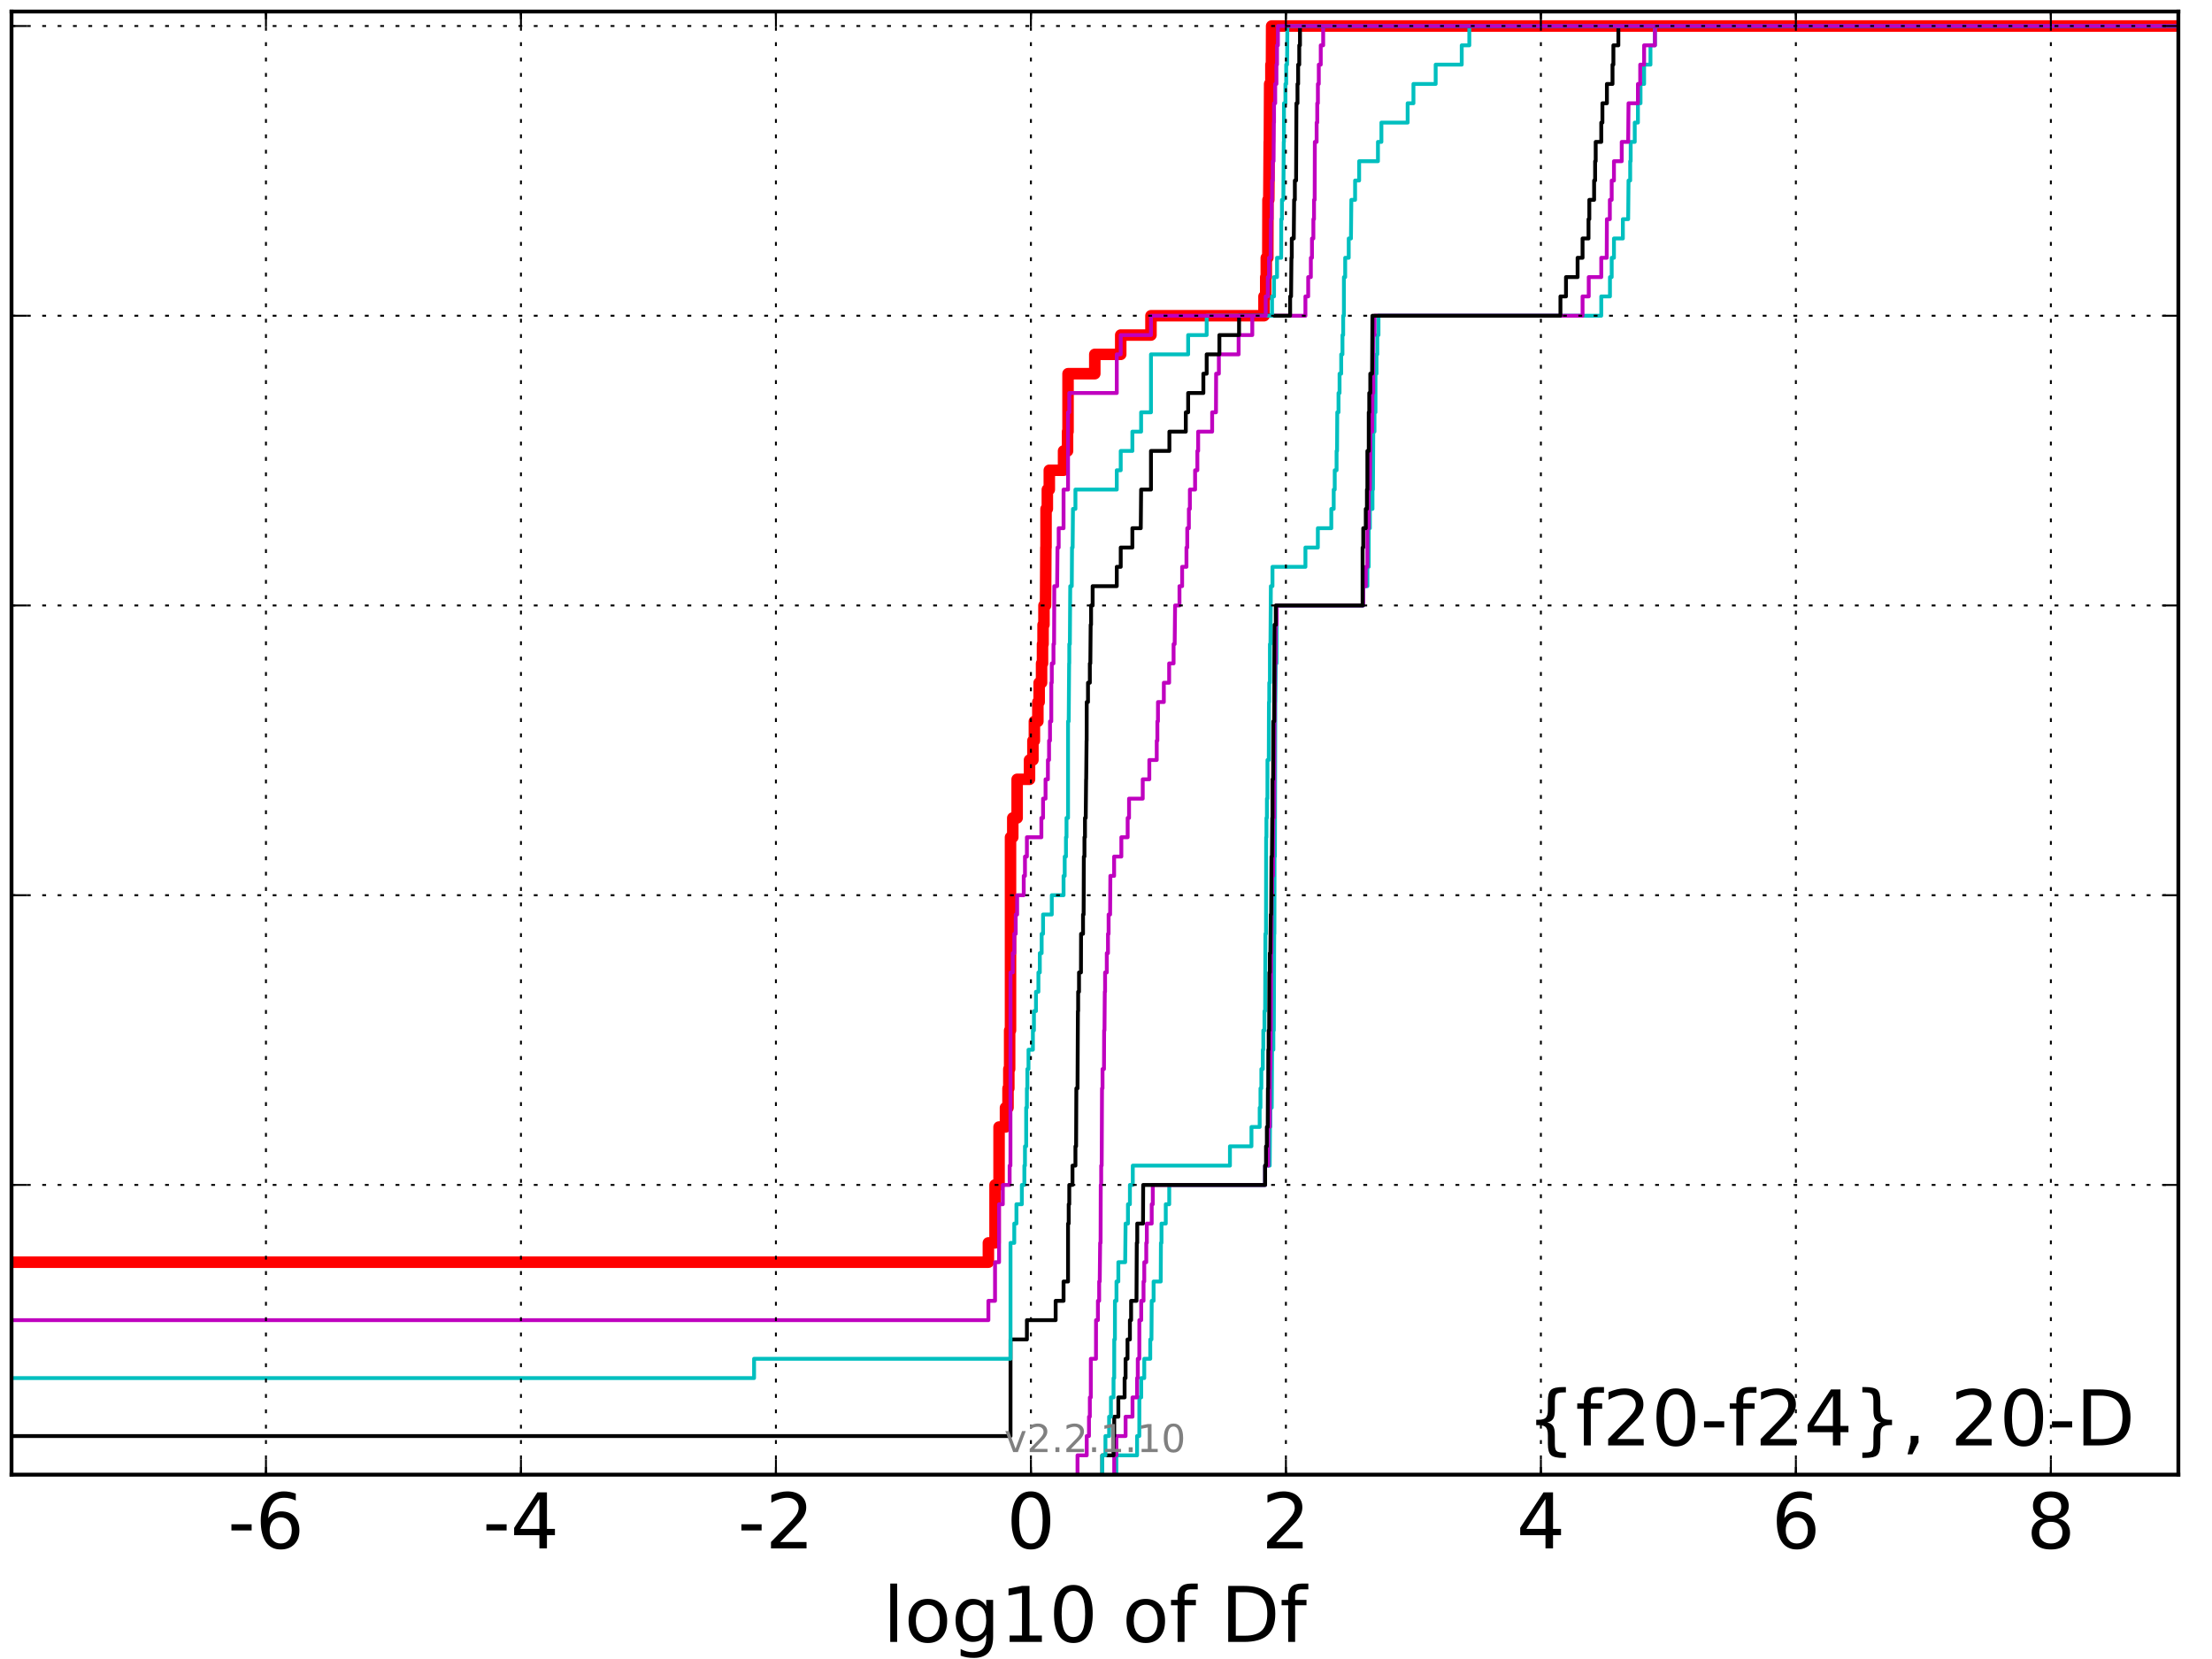 <?xml version="1.0" encoding="utf-8" standalone="no"?>
<!DOCTYPE svg PUBLIC "-//W3C//DTD SVG 1.1//EN"
  "http://www.w3.org/Graphics/SVG/1.1/DTD/svg11.dtd">
<!-- Created with matplotlib (http://matplotlib.org/) -->
<svg height="432pt" version="1.1" viewBox="0 0 576 432" width="576pt" xmlns="http://www.w3.org/2000/svg" xmlns:xlink="http://www.w3.org/1999/xlink">
 <defs>
  <style type="text/css">
*{stroke-linecap:butt;stroke-linejoin:round;stroke-miterlimit:100000;}
  </style>
 </defs>
 <g id="figure_1">
  <g id="patch_1">
   <path d="M 0 432 
L 576 432 
L 576 0 
L 0 0 
z
" style="fill:#ffffff;"/>
  </g>
  <g id="axes_1">
   <g id="patch_2">
    <path d="M 3 384 
L 567.24 384 
L 567.24 3 
L 3 3 
z
" style="fill:#ffffff;"/>
   </g>
   <g id="line2d_1">
    <path clip-path="url(#pba855efe5f)" d="M -1 328.673 
L 257.374 328.673 
L 257.374 323.644 
L 259.106 323.644 
L 259.107 308.554 
L 260.155 308.554 
L 260.155 293.465 
L 261.826 293.465 
L 261.826 288.436 
L 262.486 288.436 
L 262.486 283.406 
L 262.699 283.406 
L 262.699 278.376 
L 262.91 278.376 
L 262.91 268.317 
L 263.137 268.317 
L 263.137 218.02 
L 263.723 218.02 
L 263.723 212.99 
L 264.861 212.99 
L 264.861 202.931 
L 268.085 202.931 
L 268.085 197.901 
L 268.97 197.901 
L 268.97 192.871 
L 269.353 192.871 
L 269.353 187.842 
L 270.258 187.842 
L 270.258 182.812 
L 270.597 182.812 
L 270.597 177.782 
L 271.222 177.782 
L 271.222 172.752 
L 271.468 172.752 
L 271.468 167.723 
L 271.611 167.723 
L 271.611 162.693 
L 271.846 162.693 
L 271.846 157.663 
L 272.259 157.663 
L 272.342 142.574 
L 272.383 142.574 
L 272.388 132.515 
L 272.724 132.515 
L 272.724 127.485 
L 273.237 127.485 
L 273.237 122.455 
L 276.948 122.455 
L 276.948 117.426 
L 277.987 117.426 
L 277.987 112.396 
L 278.115 112.396 
L 278.115 97.307 
L 285.083 97.307 
L 285.083 92.277 
L 291.834 92.277 
L 291.834 87.248 
L 299.711 87.248 
L 299.711 82.218 
L 329.14 82.218 
L 329.14 77.188 
L 329.589 77.188 
L 329.589 72.158 
L 329.737 72.158 
L 329.737 67.129 
L 330.135 67.129 
L 330.174 52.04 
L 330.395 52.04 
L 330.499 36.95 
L 330.534 36.95 
L 330.612 21.861 
L 330.94 21.861 
L 330.94 16.832 
L 331.088 16.832 
L 331.128 6.772 
L 331.128 6.772 
L 567.24 6.772 
L 567.24 6.772 
" style="fill:none;stroke:#ff0000;stroke-linecap:square;stroke-width:3.0;"/>
   </g>
   <g id="line2d_2">
    <path clip-path="url(#pba855efe5f)" d="M 290.705 384 
L 290.705 378.97 
L 296.091 378.97 
L 296.091 373.941 
L 296.672 373.941 
L 296.687 363.881 
L 297.169 363.881 
L 297.169 358.851 
L 297.966 358.851 
L 297.966 353.822 
L 299.524 353.822 
L 299.524 348.792 
L 299.837 348.792 
L 299.902 338.733 
L 300.397 338.733 
L 300.397 333.703 
L 302.251 333.703 
L 302.304 323.644 
L 302.451 323.644 
L 302.451 318.614 
L 303.565 318.614 
L 303.565 313.584 
L 304.466 313.584 
L 304.466 308.554 
L 329.435 308.554 
L 329.435 303.525 
L 330.629 303.525 
L 330.703 293.465 
L 330.8 293.465 
L 330.8 288.436 
L 331.164 288.436 
L 331.247 273.347 
L 331.585 273.347 
L 331.585 268.317 
L 331.703 268.317 
L 331.798 243.168 
L 331.851 243.168 
L 331.889 223.05 
L 331.987 223.05 
L 332.094 182.812 
L 332.115 182.812 
L 332.22 172.752 
L 332.416 172.752 
L 332.44 157.663 
L 354.988 157.663 
L 354.988 152.634 
L 356.062 152.634 
L 356.062 147.604 
L 356.409 147.604 
L 356.419 137.545 
L 356.71 137.545 
L 356.71 132.515 
L 357.391 132.515 
L 357.391 127.485 
L 357.516 127.485 
L 357.597 112.396 
L 357.913 112.396 
L 357.913 107.366 
L 358.172 107.366 
L 358.18 97.307 
L 358.446 97.307 
L 358.446 92.277 
L 358.649 92.277 
L 358.649 87.248 
L 358.956 87.248 
L 358.956 82.218 
L 416.964 82.218 
L 416.964 77.188 
L 419.23 77.188 
L 419.23 72.158 
L 419.683 72.158 
L 419.683 67.129 
L 420.272 67.129 
L 420.272 62.099 
L 422.591 62.099 
L 422.591 57.069 
L 423.974 57.069 
L 424.065 47.01 
L 424.498 47.01 
L 424.498 41.98 
L 424.625 41.98 
L 424.625 36.95 
L 425.685 36.95 
L 425.685 31.921 
L 426.514 31.921 
L 426.514 26.891 
L 427.193 26.891 
L 427.193 21.861 
L 428.124 21.861 
L 428.124 16.832 
L 429.778 16.832 
L 429.778 11.802 
L 430.942 11.802 
L 430.942 6.772 
L 430.942 6.772 
L 567.24 6.772 
L 567.24 6.772 
" style="fill:none;stroke:#00bfbf;stroke-linecap:square;"/>
   </g>
   <g id="line2d_3">
    <path clip-path="url(#pba855efe5f)" d="M 290.14 384 
L 290.14 378.97 
L 290.705 378.97 
L 290.705 373.941 
L 293.099 373.941 
L 293.099 368.911 
L 294.902 368.911 
L 294.902 363.881 
L 296.091 363.881 
L 296.091 358.851 
L 296.278 358.851 
L 296.278 353.822 
L 296.672 353.822 
L 296.686 343.762 
L 297.169 343.762 
L 297.169 338.733 
L 297.773 338.733 
L 297.773 333.703 
L 297.966 333.703 
L 297.966 328.673 
L 298.485 328.673 
L 298.485 323.644 
L 298.632 323.644 
L 298.632 318.614 
L 299.902 318.614 
L 299.902 313.584 
L 300.187 313.584 
L 300.187 308.554 
L 329.435 308.554 
L 329.435 303.525 
L 330.241 303.525 
L 330.263 293.465 
L 330.629 293.465 
L 330.703 278.376 
L 330.8 278.376 
L 330.904 268.317 
L 330.938 268.317 
L 331.007 248.198 
L 331.076 248.198 
L 331.159 233.109 
L 331.297 233.109 
L 331.297 228.079 
L 331.5 228.079 
L 331.586 212.99 
L 331.784 212.99 
L 331.882 187.842 
L 331.922 187.842 
L 332.024 172.752 
L 332.184 172.752 
L 332.22 162.693 
L 332.44 162.693 
L 332.44 157.663 
L 354.988 157.663 
L 354.988 152.634 
L 355.646 152.634 
L 355.646 147.604 
L 356.062 147.604 
L 356.064 137.545 
L 356.409 137.545 
L 356.419 127.485 
L 356.71 127.485 
L 356.82 117.426 
L 356.828 117.426 
L 356.828 112.396 
L 357.303 112.396 
L 357.391 102.337 
L 357.592 102.337 
L 357.604 87.248 
L 357.928 87.248 
L 357.928 82.218 
L 412.094 82.218 
L 412.094 77.188 
L 413.704 77.188 
L 413.704 72.158 
L 416.964 72.158 
L 416.964 67.129 
L 418.388 67.129 
L 418.434 57.069 
L 419.2 57.069 
L 419.2 52.04 
L 419.683 52.04 
L 419.683 47.01 
L 420.272 47.01 
L 420.272 41.98 
L 422.294 41.98 
L 422.294 36.95 
L 423.974 36.95 
L 424.065 26.891 
L 426.514 26.891 
L 426.514 21.861 
L 427.107 21.861 
L 427.107 16.832 
L 428.124 16.832 
L 428.124 11.802 
L 430.942 11.802 
L 430.942 6.772 
L 430.942 6.772 
L 567.24 6.772 
L 567.24 6.772 
" style="fill:none;stroke:#bf00bf;stroke-linecap:square;"/>
   </g>
   <g id="line2d_4">
    <path clip-path="url(#pba855efe5f)" d="M 287.03 384 
L 287.03 378.97 
L 289.961 378.97 
L 289.961 373.941 
L 290.14 373.941 
L 290.14 368.911 
L 291.214 368.911 
L 291.214 363.881 
L 292.844 363.881 
L 292.844 358.851 
L 293.099 358.851 
L 293.099 353.822 
L 293.602 353.822 
L 293.602 348.792 
L 294.226 348.792 
L 294.226 343.762 
L 294.537 343.762 
L 294.537 338.733 
L 295.937 338.733 
L 296.018 323.644 
L 296.137 323.644 
L 296.137 318.614 
L 297.643 318.614 
L 297.681 308.554 
L 329.435 308.554 
L 329.435 303.525 
L 329.67 303.525 
L 329.67 298.495 
L 329.889 298.495 
L 329.889 293.465 
L 330.114 293.465 
L 330.164 283.406 
L 330.241 283.406 
L 330.263 273.347 
L 330.358 273.347 
L 330.358 268.317 
L 330.488 268.317 
L 330.528 253.228 
L 330.659 253.228 
L 330.659 248.198 
L 330.8 248.198 
L 330.904 238.139 
L 331.007 238.139 
L 331.095 223.05 
L 331.214 223.05 
L 331.297 212.99 
L 331.358 212.99 
L 331.362 202.931 
L 331.518 202.931 
L 331.567 187.842 
L 331.784 187.842 
L 331.881 162.693 
L 332.219 162.693 
L 332.219 157.663 
L 354.813 157.663 
L 354.82 142.574 
L 354.988 142.574 
L 354.988 137.545 
L 355.646 137.545 
L 355.646 132.515 
L 355.947 132.515 
L 355.947 127.485 
L 356.062 127.485 
L 356.064 117.426 
L 356.419 117.426 
L 356.419 107.366 
L 356.549 107.366 
L 356.549 102.337 
L 356.82 102.337 
L 356.82 97.307 
L 357.292 97.307 
L 357.378 82.218 
L 406.336 82.218 
L 406.336 77.188 
L 407.782 77.188 
L 407.782 72.158 
L 410.802 72.158 
L 410.802 67.129 
L 412.094 67.129 
L 412.094 62.099 
L 413.647 62.099 
L 413.647 57.069 
L 413.856 57.069 
L 413.856 52.04 
L 415.103 52.04 
L 415.103 47.01 
L 415.365 47.01 
L 415.365 41.98 
L 415.518 41.98 
L 415.518 36.95 
L 416.964 36.95 
L 416.964 31.921 
L 417.267 31.921 
L 417.267 26.891 
L 418.434 26.891 
L 418.434 21.861 
L 419.896 21.861 
L 419.896 16.832 
L 420.124 16.832 
L 420.124 11.802 
L 421.418 11.802 
L 421.418 6.772 
L 421.418 6.772 
L 567.24 6.772 
L 567.24 6.772 
" style="fill:none;stroke:#000000;stroke-linecap:square;"/>
   </g>
   <g id="line2d_5">
    <path clip-path="url(#pba855efe5f)" d="M 287.03 384 
L 287.03 378.97 
L 287.853 378.97 
L 287.853 373.941 
L 288.807 373.941 
L 288.807 368.911 
L 289.286 368.911 
L 289.286 363.881 
L 289.961 363.881 
L 289.961 358.851 
L 290.14 358.851 
L 290.146 348.792 
L 290.324 348.792 
L 290.331 338.733 
L 290.73 338.733 
L 290.73 333.703 
L 291.214 333.703 
L 291.214 328.673 
L 292.991 328.673 
L 293.099 318.614 
L 293.718 318.614 
L 293.718 313.584 
L 294.226 313.584 
L 294.226 308.554 
L 294.976 308.554 
L 294.976 303.525 
L 320.275 303.525 
L 320.275 298.495 
L 325.875 298.495 
L 325.875 293.465 
L 328.018 293.465 
L 328.018 288.436 
L 328.224 288.436 
L 328.224 283.406 
L 328.454 283.406 
L 328.454 278.376 
L 328.834 278.376 
L 328.834 273.347 
L 328.963 273.347 
L 328.963 268.317 
L 329.266 268.317 
L 329.266 263.287 
L 329.435 263.287 
L 329.508 243.168 
L 329.66 243.168 
L 329.701 218.02 
L 329.778 218.02 
L 329.778 212.99 
L 329.906 212.99 
L 329.906 207.96 
L 330.04 207.96 
L 330.046 197.901 
L 330.387 197.901 
L 330.431 182.812 
L 330.512 182.812 
L 330.512 177.782 
L 330.678 177.782 
L 330.683 167.723 
L 330.821 167.723 
L 330.932 152.634 
L 331.349 152.634 
L 331.349 147.604 
L 339.93 147.604 
L 339.93 142.574 
L 343.164 142.574 
L 343.164 137.545 
L 346.67 137.545 
L 346.67 132.515 
L 347.295 132.515 
L 347.295 127.485 
L 347.562 127.485 
L 347.562 122.455 
L 348.043 122.455 
L 348.043 117.426 
L 348.166 117.426 
L 348.222 107.366 
L 348.546 107.366 
L 348.546 102.337 
L 348.818 102.337 
L 348.818 97.307 
L 349.244 97.307 
L 349.244 92.277 
L 349.576 92.277 
L 349.576 87.248 
L 349.761 87.248 
L 349.761 82.218 
L 349.949 82.218 
L 349.955 72.158 
L 350.285 72.158 
L 350.285 67.129 
L 351.206 67.129 
L 351.206 62.099 
L 351.784 62.099 
L 351.889 52.04 
L 352.864 52.04 
L 352.864 47.01 
L 353.919 47.01 
L 353.919 41.98 
L 358.816 41.98 
L 358.816 36.95 
L 359.714 36.95 
L 359.714 31.921 
L 366.549 31.921 
L 366.549 26.891 
L 368.057 26.891 
L 368.057 21.861 
L 373.846 21.861 
L 373.846 16.832 
L 380.632 16.832 
L 380.632 11.802 
L 382.607 11.802 
L 382.607 6.772 
L 382.607 6.772 
L 567.24 6.772 
L 567.24 6.772 
" style="fill:none;stroke:#00bfbf;stroke-linecap:square;"/>
   </g>
   <g id="line2d_6">
    <path clip-path="url(#pba855efe5f)" d="M 280.583 384 
L 280.583 378.97 
L 282.983 378.97 
L 282.983 373.941 
L 283.568 373.941 
L 283.568 368.911 
L 283.792 368.911 
L 283.792 363.881 
L 284.042 363.881 
L 284.053 353.822 
L 285.392 353.822 
L 285.404 343.762 
L 285.895 343.762 
L 285.895 338.733 
L 286.22 338.733 
L 286.22 333.703 
L 286.368 333.703 
L 286.472 323.644 
L 286.588 323.644 
L 286.634 308.554 
L 286.75 308.554 
L 286.75 303.525 
L 286.878 303.525 
L 286.96 283.406 
L 287.097 283.406 
L 287.097 278.376 
L 287.478 278.376 
L 287.512 268.317 
L 287.606 268.317 
L 287.685 258.257 
L 287.761 258.257 
L 287.761 253.228 
L 288.205 253.228 
L 288.205 248.198 
L 288.516 248.198 
L 288.516 243.168 
L 288.68 243.168 
L 288.68 238.139 
L 289.07 238.139 
L 289.133 228.079 
L 290.115 228.079 
L 290.115 223.05 
L 291.996 223.05 
L 291.996 218.02 
L 293.639 218.02 
L 293.639 212.99 
L 294.001 212.99 
L 294.001 207.96 
L 297.567 207.96 
L 297.567 202.931 
L 299.28 202.931 
L 299.28 197.901 
L 301.214 197.901 
L 301.214 192.871 
L 301.378 192.871 
L 301.378 187.842 
L 301.533 187.842 
L 301.533 182.812 
L 303.061 182.812 
L 303.061 177.782 
L 304.444 177.782 
L 304.444 172.752 
L 305.599 172.752 
L 305.599 167.723 
L 305.882 167.723 
L 305.993 157.663 
L 307.132 157.663 
L 307.132 152.634 
L 307.826 152.634 
L 307.826 147.604 
L 308.951 147.604 
L 308.951 142.574 
L 309.16 142.574 
L 309.16 137.545 
L 309.578 137.545 
L 309.578 132.515 
L 309.841 132.515 
L 309.841 127.485 
L 311.199 127.485 
L 311.199 122.455 
L 311.791 122.455 
L 311.791 117.426 
L 311.998 117.426 
L 311.998 112.396 
L 315.643 112.396 
L 315.643 107.366 
L 316.638 107.366 
L 316.674 97.307 
L 317.39 97.307 
L 317.39 92.277 
L 322.537 92.277 
L 322.537 87.248 
L 326.092 87.248 
L 326.092 82.218 
L 339.926 82.218 
L 339.926 77.188 
L 340.652 77.188 
L 340.652 72.158 
L 341.343 72.158 
L 341.343 67.129 
L 341.635 67.129 
L 341.635 62.099 
L 342.001 62.099 
L 342.001 57.069 
L 342.169 57.069 
L 342.169 52.04 
L 342.339 52.04 
L 342.384 36.95 
L 342.849 36.95 
L 342.849 31.921 
L 343.008 31.921 
L 343.008 26.891 
L 343.176 26.891 
L 343.176 21.861 
L 343.411 21.861 
L 343.411 16.832 
L 343.921 16.832 
L 343.921 11.802 
L 344.553 11.802 
L 344.553 6.772 
L 344.553 6.772 
L 567.24 6.772 
L 567.24 6.772 
" style="fill:none;stroke:#bf00bf;stroke-linecap:square;"/>
   </g>
   <g id="line2d_7">
    <path clip-path="url(#pba855efe5f)" d="M -1 373.941 
L 263.139 373.941 
L 263.142 348.792 
L 267.405 348.792 
L 267.405 343.762 
L 274.889 343.762 
L 274.889 338.733 
L 276.948 338.733 
L 276.948 333.703 
L 278.115 333.703 
L 278.115 318.614 
L 278.291 318.614 
L 278.291 313.584 
L 278.438 313.584 
L 278.438 308.554 
L 279.274 308.554 
L 279.274 303.525 
L 280.04 303.525 
L 280.04 298.495 
L 280.214 298.495 
L 280.281 283.406 
L 280.583 283.406 
L 280.685 263.287 
L 280.749 263.287 
L 280.749 258.257 
L 280.974 258.257 
L 280.974 253.228 
L 281.48 253.228 
L 281.506 243.168 
L 282.018 243.168 
L 282.018 238.139 
L 282.174 238.139 
L 282.232 223.05 
L 282.389 223.05 
L 282.389 218.02 
L 282.526 218.02 
L 282.526 212.99 
L 282.72 212.99 
L 282.819 202.931 
L 282.843 202.931 
L 282.941 192.871 
L 282.964 192.871 
L 282.983 182.812 
L 283.312 182.812 
L 283.312 177.782 
L 283.792 177.782 
L 283.792 172.752 
L 283.92 172.752 
L 284.006 162.693 
L 284.111 162.693 
L 284.111 157.663 
L 284.522 157.663 
L 284.522 152.634 
L 290.805 152.634 
L 290.805 147.604 
L 291.835 147.604 
L 291.835 142.574 
L 294.87 142.574 
L 294.87 137.545 
L 297.054 137.545 
L 297.145 127.485 
L 299.711 127.485 
L 299.711 117.426 
L 304.507 117.426 
L 304.507 112.396 
L 308.781 112.396 
L 308.781 107.366 
L 309.393 107.366 
L 309.393 102.337 
L 313.354 102.337 
L 313.354 97.307 
L 314.217 97.307 
L 314.217 92.277 
L 317.527 92.277 
L 317.527 87.248 
L 322.647 87.248 
L 322.647 82.218 
L 335.949 82.218 
L 335.949 77.188 
L 336.192 77.188 
L 336.287 67.129 
L 336.378 67.129 
L 336.378 62.099 
L 336.896 62.099 
L 336.984 52.04 
L 337.176 52.04 
L 337.176 47.01 
L 337.5 47.01 
L 337.586 26.891 
L 337.866 26.891 
L 337.866 21.861 
L 338.035 21.861 
L 338.035 16.832 
L 338.324 16.832 
L 338.324 11.802 
L 338.511 11.802 
L 338.511 6.772 
L 338.511 6.772 
L 567.24 6.772 
L 567.24 6.772 
" style="fill:none;stroke:#000000;stroke-linecap:square;"/>
   </g>
   <g id="line2d_8">
    <path clip-path="url(#pba855efe5f)" d="M -1 358.851 
L 196.36 358.851 
L 196.36 353.822 
L 263.137 353.822 
L 263.137 323.644 
L 264.112 323.644 
L 264.112 318.614 
L 264.678 318.614 
L 264.678 313.584 
L 266.086 313.584 
L 266.086 308.554 
L 266.741 308.554 
L 266.741 303.525 
L 266.9 303.525 
L 266.9 298.495 
L 267.214 298.495 
L 267.214 288.436 
L 267.402 288.436 
L 267.402 283.406 
L 267.521 283.406 
L 267.521 278.376 
L 267.821 278.376 
L 267.821 273.347 
L 268.964 273.347 
L 268.964 268.317 
L 269.236 268.317 
L 269.236 263.287 
L 269.765 263.287 
L 269.765 258.257 
L 270.4 258.257 
L 270.4 253.228 
L 270.768 253.228 
L 270.768 248.198 
L 271.246 248.198 
L 271.246 243.168 
L 271.611 243.168 
L 271.611 238.139 
L 273.882 238.139 
L 273.882 233.109 
L 276.948 233.109 
L 276.948 228.079 
L 277.248 228.079 
L 277.248 223.05 
L 277.577 223.05 
L 277.577 218.02 
L 277.718 218.02 
L 277.718 212.99 
L 278.115 212.99 
L 278.115 187.842 
L 278.291 187.842 
L 278.396 172.752 
L 278.438 172.752 
L 278.438 167.723 
L 278.589 167.723 
L 278.688 152.634 
L 279.089 152.634 
L 279.15 142.574 
L 279.314 142.574 
L 279.4 132.515 
L 280.04 132.515 
L 280.04 127.485 
L 290.804 127.485 
L 290.804 122.455 
L 291.834 122.455 
L 291.834 117.426 
L 294.87 117.426 
L 294.87 112.396 
L 297.145 112.396 
L 297.145 107.366 
L 299.711 107.366 
L 299.711 92.277 
L 309.393 92.277 
L 309.393 87.248 
L 314.217 87.248 
L 314.217 82.218 
L 331.238 82.218 
L 331.238 77.188 
L 331.754 77.188 
L 331.754 72.158 
L 332.532 72.158 
L 332.532 67.129 
L 333.616 67.129 
L 333.643 57.069 
L 333.818 57.069 
L 333.818 52.04 
L 334.185 52.04 
L 334.29 36.95 
L 334.336 36.95 
L 334.343 26.891 
L 334.722 26.891 
L 334.722 21.861 
L 334.924 21.861 
L 334.924 16.832 
L 335.151 16.832 
L 335.23 6.772 
L 335.23 6.772 
L 567.24 6.772 
L 567.24 6.772 
" style="fill:none;stroke:#00bfbf;stroke-linecap:square;"/>
   </g>
   <g id="line2d_9">
    <path clip-path="url(#pba855efe5f)" d="M -1 343.762 
L 257.374 343.762 
L 257.374 338.733 
L 259.106 338.733 
L 259.106 328.673 
L 260.155 328.673 
L 260.155 313.584 
L 261.133 313.584 
L 261.133 308.554 
L 262.91 308.554 
L 262.91 303.525 
L 263.117 303.525 
L 263.137 253.228 
L 263.723 253.228 
L 263.723 248.198 
L 264.112 248.198 
L 264.112 243.168 
L 264.492 243.168 
L 264.492 238.139 
L 264.861 238.139 
L 264.861 233.109 
L 266.58 233.109 
L 266.58 228.079 
L 266.9 228.079 
L 266.9 223.05 
L 267.402 223.05 
L 267.402 218.02 
L 271.172 218.02 
L 271.172 212.99 
L 271.611 212.99 
L 271.611 207.96 
L 272.259 207.96 
L 272.259 202.931 
L 272.872 202.931 
L 272.872 197.901 
L 273.17 197.901 
L 273.17 192.871 
L 273.418 192.871 
L 273.418 187.842 
L 273.754 187.842 
L 273.758 177.782 
L 273.882 177.782 
L 273.882 172.752 
L 274.323 172.752 
L 274.323 167.723 
L 274.476 167.723 
L 274.539 152.634 
L 275.275 152.634 
L 275.369 142.574 
L 275.681 142.574 
L 275.681 137.545 
L 276.948 137.545 
L 276.948 127.485 
L 278.115 127.485 
L 278.115 107.366 
L 278.438 107.366 
L 278.438 102.337 
L 290.804 102.337 
L 290.804 92.277 
L 291.834 92.277 
L 291.834 87.248 
L 299.711 87.248 
L 299.711 82.218 
L 329.589 82.218 
L 329.589 77.188 
L 330.135 77.188 
L 330.135 72.158 
L 330.448 72.158 
L 330.448 67.129 
L 330.86 67.129 
L 330.95 57.069 
L 331.125 57.069 
L 331.125 52.04 
L 331.238 52.04 
L 331.238 47.01 
L 331.428 47.01 
L 331.428 41.98 
L 331.637 41.98 
L 331.704 31.921 
L 331.754 31.921 
L 331.754 26.891 
L 332.061 26.891 
L 332.061 21.861 
L 332.381 21.861 
L 332.381 16.832 
L 332.532 16.832 
L 332.532 11.802 
L 332.769 11.802 
L 332.769 6.772 
L 332.769 6.772 
L 567.24 6.772 
L 567.24 6.772 
" style="fill:none;stroke:#bf00bf;stroke-linecap:square;"/>
   </g>
   <g id="patch_3">
    <path d="M 3 3 
L 567.24 3 
" style="fill:none;stroke:#000000;stroke-linecap:square;stroke-linejoin:miter;"/>
   </g>
   <g id="patch_4">
    <path d="M 567.24 384 
L 567.24 3 
" style="fill:none;stroke:#000000;stroke-linecap:square;stroke-linejoin:miter;"/>
   </g>
   <g id="patch_5">
    <path d="M 3 384 
L 567.24 384 
" style="fill:none;stroke:#000000;stroke-linecap:square;stroke-linejoin:miter;"/>
   </g>
   <g id="patch_6">
    <path d="M 3 384 
L 3 3 
" style="fill:none;stroke:#000000;stroke-linecap:square;stroke-linejoin:miter;"/>
   </g>
   <g id="matplotlib.axis_1">
    <g id="xtick_1"/>
    <g id="xtick_2">
     <g id="line2d_10">
      <path clip-path="url(#pba855efe5f)" d="M 69.255 384 
L 69.255 3 
" style="fill:none;stroke:#000000;stroke-dasharray:1,3;stroke-dashoffset:0.0;stroke-width:0.5;"/>
     </g>
     <g id="line2d_11">
      <defs>
       <path d="M 0 0 
L 0 -4 
" id="m27ccc1c1e3" style="stroke:#000000;stroke-width:0.5;"/>
      </defs>
      <g>
       <use style="stroke:#000000;stroke-width:0.5;" x="69.255" xlink:href="#m27ccc1c1e3" y="384.0"/>
      </g>
     </g>
     <g id="line2d_12">
      <defs>
       <path d="M 0 0 
L 0 4 
" id="md07456ec6f" style="stroke:#000000;stroke-width:0.5;"/>
      </defs>
      <g>
       <use style="stroke:#000000;stroke-width:0.5;" x="69.255" xlink:href="#md07456ec6f" y="3.0"/>
      </g>
     </g>
     <g id="text_1">
      <!-- -6 -->
      <defs>
       <path d="M 33.016 40.375 
Q 26.375 40.375 22.484 35.828 
Q 18.609 31.297 18.609 23.391 
Q 18.609 15.531 22.484 10.953 
Q 26.375 6.391 33.016 6.391 
Q 39.656 6.391 43.531 10.953 
Q 47.406 15.531 47.406 23.391 
Q 47.406 31.297 43.531 35.828 
Q 39.656 40.375 33.016 40.375 
M 52.594 71.297 
L 52.594 62.312 
Q 48.875 64.062 45.094 64.984 
Q 41.312 65.922 37.594 65.922 
Q 27.828 65.922 22.672 59.328 
Q 17.531 52.734 16.797 39.406 
Q 19.672 43.656 24.016 45.922 
Q 28.375 48.188 33.594 48.188 
Q 44.578 48.188 50.953 41.516 
Q 57.328 34.859 57.328 23.391 
Q 57.328 12.156 50.688 5.359 
Q 44.047 -1.422 33.016 -1.422 
Q 20.359 -1.422 13.672 8.266 
Q 6.984 17.969 6.984 36.375 
Q 6.984 53.656 15.188 63.938 
Q 23.391 74.219 37.203 74.219 
Q 40.922 74.219 44.703 73.484 
Q 48.484 72.75 52.594 71.297 
" id="BitstreamVeraSans-Roman-36"/>
       <path d="M 4.891 31.391 
L 31.203 31.391 
L 31.203 23.391 
L 4.891 23.391 
z
" id="BitstreamVeraSans-Roman-2d"/>
      </defs>
      <g transform="translate(59.284 403.197)scale(0.2 -0.2)">
       <use xlink:href="#BitstreamVeraSans-Roman-2d"/>
       <use x="36.084" xlink:href="#BitstreamVeraSans-Roman-36"/>
      </g>
     </g>
    </g>
    <g id="xtick_3">
     <g id="line2d_13">
      <path clip-path="url(#pba855efe5f)" d="M 135.653 384 
L 135.653 3 
" style="fill:none;stroke:#000000;stroke-dasharray:1,3;stroke-dashoffset:0.0;stroke-width:0.5;"/>
     </g>
     <g id="line2d_14">
      <g>
       <use style="stroke:#000000;stroke-width:0.5;" x="135.653" xlink:href="#m27ccc1c1e3" y="384.0"/>
      </g>
     </g>
     <g id="line2d_15">
      <g>
       <use style="stroke:#000000;stroke-width:0.5;" x="135.653" xlink:href="#md07456ec6f" y="3.0"/>
      </g>
     </g>
     <g id="text_2">
      <!-- -4 -->
      <defs>
       <path d="M 37.797 64.312 
L 12.891 25.391 
L 37.797 25.391 
z
M 35.203 72.906 
L 47.609 72.906 
L 47.609 25.391 
L 58.016 25.391 
L 58.016 17.188 
L 47.609 17.188 
L 47.609 0 
L 37.797 0 
L 37.797 17.188 
L 4.891 17.188 
L 4.891 26.703 
z
" id="BitstreamVeraSans-Roman-34"/>
      </defs>
      <g transform="translate(125.682 403.197)scale(0.2 -0.2)">
       <use xlink:href="#BitstreamVeraSans-Roman-2d"/>
       <use x="36.084" xlink:href="#BitstreamVeraSans-Roman-34"/>
      </g>
     </g>
    </g>
    <g id="xtick_4">
     <g id="line2d_16">
      <path clip-path="url(#pba855efe5f)" d="M 202.051 384 
L 202.051 3 
" style="fill:none;stroke:#000000;stroke-dasharray:1,3;stroke-dashoffset:0.0;stroke-width:0.5;"/>
     </g>
     <g id="line2d_17">
      <g>
       <use style="stroke:#000000;stroke-width:0.5;" x="202.051" xlink:href="#m27ccc1c1e3" y="384.0"/>
      </g>
     </g>
     <g id="line2d_18">
      <g>
       <use style="stroke:#000000;stroke-width:0.5;" x="202.051" xlink:href="#md07456ec6f" y="3.0"/>
      </g>
     </g>
     <g id="text_3">
      <!-- -2 -->
      <defs>
       <path d="M 19.188 8.297 
L 53.609 8.297 
L 53.609 0 
L 7.328 0 
L 7.328 8.297 
Q 12.938 14.109 22.625 23.891 
Q 32.328 33.688 34.812 36.531 
Q 39.547 41.844 41.422 45.531 
Q 43.312 49.219 43.312 52.781 
Q 43.312 58.594 39.234 62.25 
Q 35.156 65.922 28.609 65.922 
Q 23.969 65.922 18.812 64.312 
Q 13.672 62.703 7.812 59.422 
L 7.812 69.391 
Q 13.766 71.781 18.938 73 
Q 24.125 74.219 28.422 74.219 
Q 39.75 74.219 46.484 68.547 
Q 53.219 62.891 53.219 53.422 
Q 53.219 48.922 51.531 44.891 
Q 49.859 40.875 45.406 35.406 
Q 44.188 33.984 37.641 27.219 
Q 31.109 20.453 19.188 8.297 
" id="BitstreamVeraSans-Roman-32"/>
      </defs>
      <g transform="translate(192.08 403.197)scale(0.2 -0.2)">
       <use xlink:href="#BitstreamVeraSans-Roman-2d"/>
       <use x="36.084" xlink:href="#BitstreamVeraSans-Roman-32"/>
      </g>
     </g>
    </g>
    <g id="xtick_5">
     <g id="line2d_19">
      <path clip-path="url(#pba855efe5f)" d="M 268.449 384 
L 268.449 3 
" style="fill:none;stroke:#000000;stroke-dasharray:1,3;stroke-dashoffset:0.0;stroke-width:0.5;"/>
     </g>
     <g id="line2d_20">
      <g>
       <use style="stroke:#000000;stroke-width:0.5;" x="268.449" xlink:href="#m27ccc1c1e3" y="384.0"/>
      </g>
     </g>
     <g id="line2d_21">
      <g>
       <use style="stroke:#000000;stroke-width:0.5;" x="268.449" xlink:href="#md07456ec6f" y="3.0"/>
      </g>
     </g>
     <g id="text_4">
      <!-- 0 -->
      <defs>
       <path d="M 31.781 66.406 
Q 24.172 66.406 20.328 58.906 
Q 16.5 51.422 16.5 36.375 
Q 16.5 21.391 20.328 13.891 
Q 24.172 6.391 31.781 6.391 
Q 39.453 6.391 43.281 13.891 
Q 47.125 21.391 47.125 36.375 
Q 47.125 51.422 43.281 58.906 
Q 39.453 66.406 31.781 66.406 
M 31.781 74.219 
Q 44.047 74.219 50.516 64.516 
Q 56.984 54.828 56.984 36.375 
Q 56.984 17.969 50.516 8.266 
Q 44.047 -1.422 31.781 -1.422 
Q 19.531 -1.422 13.062 8.266 
Q 6.594 17.969 6.594 36.375 
Q 6.594 54.828 13.062 64.516 
Q 19.531 74.219 31.781 74.219 
" id="BitstreamVeraSans-Roman-30"/>
      </defs>
      <g transform="translate(262.086 403.197)scale(0.2 -0.2)">
       <use xlink:href="#BitstreamVeraSans-Roman-30"/>
      </g>
     </g>
    </g>
    <g id="xtick_6">
     <g id="line2d_22">
      <path clip-path="url(#pba855efe5f)" d="M 334.847 384 
L 334.847 3 
" style="fill:none;stroke:#000000;stroke-dasharray:1,3;stroke-dashoffset:0.0;stroke-width:0.5;"/>
     </g>
     <g id="line2d_23">
      <g>
       <use style="stroke:#000000;stroke-width:0.5;" x="334.847" xlink:href="#m27ccc1c1e3" y="384.0"/>
      </g>
     </g>
     <g id="line2d_24">
      <g>
       <use style="stroke:#000000;stroke-width:0.5;" x="334.847" xlink:href="#md07456ec6f" y="3.0"/>
      </g>
     </g>
     <g id="text_5">
      <!-- 2 -->
      <g transform="translate(328.484 403.197)scale(0.2 -0.2)">
       <use xlink:href="#BitstreamVeraSans-Roman-32"/>
      </g>
     </g>
    </g>
    <g id="xtick_7">
     <g id="line2d_25">
      <path clip-path="url(#pba855efe5f)" d="M 401.245 384 
L 401.245 3 
" style="fill:none;stroke:#000000;stroke-dasharray:1,3;stroke-dashoffset:0.0;stroke-width:0.5;"/>
     </g>
     <g id="line2d_26">
      <g>
       <use style="stroke:#000000;stroke-width:0.5;" x="401.245" xlink:href="#m27ccc1c1e3" y="384.0"/>
      </g>
     </g>
     <g id="line2d_27">
      <g>
       <use style="stroke:#000000;stroke-width:0.5;" x="401.245" xlink:href="#md07456ec6f" y="3.0"/>
      </g>
     </g>
     <g id="text_6">
      <!-- 4 -->
      <g transform="translate(394.882 403.197)scale(0.2 -0.2)">
       <use xlink:href="#BitstreamVeraSans-Roman-34"/>
      </g>
     </g>
    </g>
    <g id="xtick_8">
     <g id="line2d_28">
      <path clip-path="url(#pba855efe5f)" d="M 467.643 384 
L 467.643 3 
" style="fill:none;stroke:#000000;stroke-dasharray:1,3;stroke-dashoffset:0.0;stroke-width:0.5;"/>
     </g>
     <g id="line2d_29">
      <g>
       <use style="stroke:#000000;stroke-width:0.5;" x="467.643" xlink:href="#m27ccc1c1e3" y="384.0"/>
      </g>
     </g>
     <g id="line2d_30">
      <g>
       <use style="stroke:#000000;stroke-width:0.5;" x="467.643" xlink:href="#md07456ec6f" y="3.0"/>
      </g>
     </g>
     <g id="text_7">
      <!-- 6 -->
      <g transform="translate(461.28 403.197)scale(0.2 -0.2)">
       <use xlink:href="#BitstreamVeraSans-Roman-36"/>
      </g>
     </g>
    </g>
    <g id="xtick_9">
     <g id="line2d_31">
      <path clip-path="url(#pba855efe5f)" d="M 534.041 384 
L 534.041 3 
" style="fill:none;stroke:#000000;stroke-dasharray:1,3;stroke-dashoffset:0.0;stroke-width:0.5;"/>
     </g>
     <g id="line2d_32">
      <g>
       <use style="stroke:#000000;stroke-width:0.5;" x="534.041" xlink:href="#m27ccc1c1e3" y="384.0"/>
      </g>
     </g>
     <g id="line2d_33">
      <g>
       <use style="stroke:#000000;stroke-width:0.5;" x="534.041" xlink:href="#md07456ec6f" y="3.0"/>
      </g>
     </g>
     <g id="text_8">
      <!-- 8 -->
      <defs>
       <path d="M 31.781 34.625 
Q 24.75 34.625 20.719 30.859 
Q 16.703 27.094 16.703 20.516 
Q 16.703 13.922 20.719 10.156 
Q 24.75 6.391 31.781 6.391 
Q 38.812 6.391 42.859 10.172 
Q 46.922 13.969 46.922 20.516 
Q 46.922 27.094 42.891 30.859 
Q 38.875 34.625 31.781 34.625 
M 21.922 38.812 
Q 15.578 40.375 12.031 44.719 
Q 8.5 49.078 8.5 55.328 
Q 8.5 64.062 14.719 69.141 
Q 20.953 74.219 31.781 74.219 
Q 42.672 74.219 48.875 69.141 
Q 55.078 64.062 55.078 55.328 
Q 55.078 49.078 51.531 44.719 
Q 48 40.375 41.703 38.812 
Q 48.828 37.156 52.797 32.312 
Q 56.781 27.484 56.781 20.516 
Q 56.781 9.906 50.312 4.234 
Q 43.844 -1.422 31.781 -1.422 
Q 19.734 -1.422 13.25 4.234 
Q 6.781 9.906 6.781 20.516 
Q 6.781 27.484 10.781 32.312 
Q 14.797 37.156 21.922 38.812 
M 18.312 54.391 
Q 18.312 48.734 21.844 45.562 
Q 25.391 42.391 31.781 42.391 
Q 38.141 42.391 41.719 45.562 
Q 45.312 48.734 45.312 54.391 
Q 45.312 60.062 41.719 63.234 
Q 38.141 66.406 31.781 66.406 
Q 25.391 66.406 21.844 63.234 
Q 18.312 60.062 18.312 54.391 
" id="BitstreamVeraSans-Roman-38"/>
      </defs>
      <g transform="translate(527.678 403.197)scale(0.2 -0.2)">
       <use xlink:href="#BitstreamVeraSans-Roman-38"/>
      </g>
     </g>
    </g>
    <g id="xtick_10"/>
    <g id="xtick_11">
     <g id="line2d_34">
      <defs>
       <path d="M 0 0 
L 0 -2 
" id="m98c21d28d0" style="stroke:#000000;stroke-width:0.5;"/>
      </defs>
      <g>
       <use style="stroke:#000000;stroke-width:0.5;" x="69.255" xlink:href="#m98c21d28d0" y="384.0"/>
      </g>
     </g>
     <g id="line2d_35">
      <defs>
       <path d="M 0 0 
L 0 2 
" id="m6a07c7bfd6" style="stroke:#000000;stroke-width:0.5;"/>
      </defs>
      <g>
       <use style="stroke:#000000;stroke-width:0.5;" x="69.255" xlink:href="#m6a07c7bfd6" y="3.0"/>
      </g>
     </g>
    </g>
    <g id="xtick_12">
     <g id="line2d_36">
      <g>
       <use style="stroke:#000000;stroke-width:0.5;" x="135.653" xlink:href="#m98c21d28d0" y="384.0"/>
      </g>
     </g>
     <g id="line2d_37">
      <g>
       <use style="stroke:#000000;stroke-width:0.5;" x="135.653" xlink:href="#m6a07c7bfd6" y="3.0"/>
      </g>
     </g>
    </g>
    <g id="xtick_13">
     <g id="line2d_38">
      <g>
       <use style="stroke:#000000;stroke-width:0.5;" x="202.051" xlink:href="#m98c21d28d0" y="384.0"/>
      </g>
     </g>
     <g id="line2d_39">
      <g>
       <use style="stroke:#000000;stroke-width:0.5;" x="202.051" xlink:href="#m6a07c7bfd6" y="3.0"/>
      </g>
     </g>
    </g>
    <g id="xtick_14">
     <g id="line2d_40">
      <g>
       <use style="stroke:#000000;stroke-width:0.5;" x="268.449" xlink:href="#m98c21d28d0" y="384.0"/>
      </g>
     </g>
     <g id="line2d_41">
      <g>
       <use style="stroke:#000000;stroke-width:0.5;" x="268.449" xlink:href="#m6a07c7bfd6" y="3.0"/>
      </g>
     </g>
    </g>
    <g id="xtick_15">
     <g id="line2d_42">
      <g>
       <use style="stroke:#000000;stroke-width:0.5;" x="334.847" xlink:href="#m98c21d28d0" y="384.0"/>
      </g>
     </g>
     <g id="line2d_43">
      <g>
       <use style="stroke:#000000;stroke-width:0.5;" x="334.847" xlink:href="#m6a07c7bfd6" y="3.0"/>
      </g>
     </g>
    </g>
    <g id="xtick_16">
     <g id="line2d_44">
      <g>
       <use style="stroke:#000000;stroke-width:0.5;" x="401.245" xlink:href="#m98c21d28d0" y="384.0"/>
      </g>
     </g>
     <g id="line2d_45">
      <g>
       <use style="stroke:#000000;stroke-width:0.5;" x="401.245" xlink:href="#m6a07c7bfd6" y="3.0"/>
      </g>
     </g>
    </g>
    <g id="xtick_17">
     <g id="line2d_46">
      <g>
       <use style="stroke:#000000;stroke-width:0.5;" x="467.643" xlink:href="#m98c21d28d0" y="384.0"/>
      </g>
     </g>
     <g id="line2d_47">
      <g>
       <use style="stroke:#000000;stroke-width:0.5;" x="467.643" xlink:href="#m6a07c7bfd6" y="3.0"/>
      </g>
     </g>
    </g>
    <g id="xtick_18">
     <g id="line2d_48">
      <g>
       <use style="stroke:#000000;stroke-width:0.5;" x="534.041" xlink:href="#m98c21d28d0" y="384.0"/>
      </g>
     </g>
     <g id="line2d_49">
      <g>
       <use style="stroke:#000000;stroke-width:0.5;" x="534.041" xlink:href="#m6a07c7bfd6" y="3.0"/>
      </g>
     </g>
    </g>
    <g id="text_9">
     <!-- log10 of Df -->
     <defs>
      <path id="BitstreamVeraSans-Roman-20"/>
      <path d="M 12.406 8.297 
L 28.516 8.297 
L 28.516 63.922 
L 10.984 60.406 
L 10.984 69.391 
L 28.422 72.906 
L 38.281 72.906 
L 38.281 8.297 
L 54.391 8.297 
L 54.391 0 
L 12.406 0 
z
" id="BitstreamVeraSans-Roman-31"/>
      <path d="M 30.609 48.391 
Q 23.391 48.391 19.188 42.75 
Q 14.984 37.109 14.984 27.297 
Q 14.984 17.484 19.156 11.844 
Q 23.344 6.203 30.609 6.203 
Q 37.797 6.203 41.984 11.859 
Q 46.188 17.531 46.188 27.297 
Q 46.188 37.016 41.984 42.703 
Q 37.797 48.391 30.609 48.391 
M 30.609 56 
Q 42.328 56 49.016 48.375 
Q 55.719 40.766 55.719 27.297 
Q 55.719 13.875 49.016 6.219 
Q 42.328 -1.422 30.609 -1.422 
Q 18.844 -1.422 12.172 6.219 
Q 5.516 13.875 5.516 27.297 
Q 5.516 40.766 12.172 48.375 
Q 18.844 56 30.609 56 
" id="BitstreamVeraSans-Roman-6f"/>
      <path d="M 9.422 75.984 
L 18.406 75.984 
L 18.406 0 
L 9.422 0 
z
" id="BitstreamVeraSans-Roman-6c"/>
      <path d="M 19.672 64.797 
L 19.672 8.109 
L 31.594 8.109 
Q 46.688 8.109 53.688 14.938 
Q 60.688 21.781 60.688 36.531 
Q 60.688 51.172 53.688 57.984 
Q 46.688 64.797 31.594 64.797 
z
M 9.812 72.906 
L 30.078 72.906 
Q 51.266 72.906 61.172 64.094 
Q 71.094 55.281 71.094 36.531 
Q 71.094 17.672 61.125 8.828 
Q 51.172 0 30.078 0 
L 9.812 0 
z
" id="BitstreamVeraSans-Roman-44"/>
      <path d="M 45.406 27.984 
Q 45.406 37.75 41.375 43.109 
Q 37.359 48.484 30.078 48.484 
Q 22.859 48.484 18.828 43.109 
Q 14.797 37.75 14.797 27.984 
Q 14.797 18.266 18.828 12.891 
Q 22.859 7.516 30.078 7.516 
Q 37.359 7.516 41.375 12.891 
Q 45.406 18.266 45.406 27.984 
M 54.391 6.781 
Q 54.391 -7.172 48.188 -13.984 
Q 42 -20.797 29.203 -20.797 
Q 24.469 -20.797 20.266 -20.094 
Q 16.062 -19.391 12.109 -17.922 
L 12.109 -9.188 
Q 16.062 -11.328 19.922 -12.344 
Q 23.781 -13.375 27.781 -13.375 
Q 36.625 -13.375 41.016 -8.766 
Q 45.406 -4.156 45.406 5.172 
L 45.406 9.625 
Q 42.625 4.781 38.281 2.391 
Q 33.938 0 27.875 0 
Q 17.828 0 11.672 7.656 
Q 5.516 15.328 5.516 27.984 
Q 5.516 40.672 11.672 48.328 
Q 17.828 56 27.875 56 
Q 33.938 56 38.281 53.609 
Q 42.625 51.219 45.406 46.391 
L 45.406 54.688 
L 54.391 54.688 
z
" id="BitstreamVeraSans-Roman-67"/>
      <path d="M 37.109 75.984 
L 37.109 68.5 
L 28.516 68.5 
Q 23.688 68.5 21.797 66.547 
Q 19.922 64.594 19.922 59.516 
L 19.922 54.688 
L 34.719 54.688 
L 34.719 47.703 
L 19.922 47.703 
L 19.922 0 
L 10.891 0 
L 10.891 47.703 
L 2.297 47.703 
L 2.297 54.688 
L 10.891 54.688 
L 10.891 58.5 
Q 10.891 67.625 15.141 71.797 
Q 19.391 75.984 28.609 75.984 
z
" id="BitstreamVeraSans-Roman-66"/>
     </defs>
     <g transform="translate(229.934 427.553)scale(0.2 -0.2)">
      <use xlink:href="#BitstreamVeraSans-Roman-6c"/>
      <use x="27.783" xlink:href="#BitstreamVeraSans-Roman-6f"/>
      <use x="88.965" xlink:href="#BitstreamVeraSans-Roman-67"/>
      <use x="152.441" xlink:href="#BitstreamVeraSans-Roman-31"/>
      <use x="216.064" xlink:href="#BitstreamVeraSans-Roman-30"/>
      <use x="279.688" xlink:href="#BitstreamVeraSans-Roman-20"/>
      <use x="311.475" xlink:href="#BitstreamVeraSans-Roman-6f"/>
      <use x="372.656" xlink:href="#BitstreamVeraSans-Roman-66"/>
      <use x="407.861" xlink:href="#BitstreamVeraSans-Roman-20"/>
      <use x="439.648" xlink:href="#BitstreamVeraSans-Roman-44"/>
      <use x="516.65" xlink:href="#BitstreamVeraSans-Roman-66"/>
     </g>
    </g>
   </g>
   <g id="matplotlib.axis_2">
    <g id="ytick_1">
     <g id="line2d_50">
      <path clip-path="url(#pba855efe5f)" d="M 3 384 
L 567.24 384 
" style="fill:none;stroke:#000000;stroke-dasharray:1,3;stroke-dashoffset:0.0;stroke-width:0.5;"/>
     </g>
     <g id="line2d_51">
      <defs>
       <path d="M 0 0 
L 4 0 
" id="m53e28837ba" style="stroke:#000000;stroke-width:0.5;"/>
      </defs>
      <g>
       <use style="stroke:#000000;stroke-width:0.5;" x="3.0" xlink:href="#m53e28837ba" y="384.0"/>
      </g>
     </g>
     <g id="line2d_52">
      <defs>
       <path d="M 0 0 
L -4 0 
" id="me47c2de18a" style="stroke:#000000;stroke-width:0.5;"/>
      </defs>
      <g>
       <use style="stroke:#000000;stroke-width:0.5;" x="567.24" xlink:href="#me47c2de18a" y="384.0"/>
      </g>
     </g>
    </g>
    <g id="ytick_2">
     <g id="line2d_53">
      <path clip-path="url(#pba855efe5f)" d="M 3 308.554 
L 567.24 308.554 
" style="fill:none;stroke:#000000;stroke-dasharray:1,3;stroke-dashoffset:0.0;stroke-width:0.5;"/>
     </g>
     <g id="line2d_54">
      <g>
       <use style="stroke:#000000;stroke-width:0.5;" x="3.0" xlink:href="#m53e28837ba" y="308.554"/>
      </g>
     </g>
     <g id="line2d_55">
      <g>
       <use style="stroke:#000000;stroke-width:0.5;" x="567.24" xlink:href="#me47c2de18a" y="308.554"/>
      </g>
     </g>
    </g>
    <g id="ytick_3">
     <g id="line2d_56">
      <path clip-path="url(#pba855efe5f)" d="M 3 233.109 
L 567.24 233.109 
" style="fill:none;stroke:#000000;stroke-dasharray:1,3;stroke-dashoffset:0.0;stroke-width:0.5;"/>
     </g>
     <g id="line2d_57">
      <g>
       <use style="stroke:#000000;stroke-width:0.5;" x="3.0" xlink:href="#m53e28837ba" y="233.109"/>
      </g>
     </g>
     <g id="line2d_58">
      <g>
       <use style="stroke:#000000;stroke-width:0.5;" x="567.24" xlink:href="#me47c2de18a" y="233.109"/>
      </g>
     </g>
    </g>
    <g id="ytick_4">
     <g id="line2d_59">
      <path clip-path="url(#pba855efe5f)" d="M 3 157.663 
L 567.24 157.663 
" style="fill:none;stroke:#000000;stroke-dasharray:1,3;stroke-dashoffset:0.0;stroke-width:0.5;"/>
     </g>
     <g id="line2d_60">
      <g>
       <use style="stroke:#000000;stroke-width:0.5;" x="3.0" xlink:href="#m53e28837ba" y="157.663"/>
      </g>
     </g>
     <g id="line2d_61">
      <g>
       <use style="stroke:#000000;stroke-width:0.5;" x="567.24" xlink:href="#me47c2de18a" y="157.663"/>
      </g>
     </g>
    </g>
    <g id="ytick_5">
     <g id="line2d_62">
      <path clip-path="url(#pba855efe5f)" d="M 3 82.218 
L 567.24 82.218 
" style="fill:none;stroke:#000000;stroke-dasharray:1,3;stroke-dashoffset:0.0;stroke-width:0.5;"/>
     </g>
     <g id="line2d_63">
      <g>
       <use style="stroke:#000000;stroke-width:0.5;" x="3.0" xlink:href="#m53e28837ba" y="82.218"/>
      </g>
     </g>
     <g id="line2d_64">
      <g>
       <use style="stroke:#000000;stroke-width:0.5;" x="567.24" xlink:href="#me47c2de18a" y="82.218"/>
      </g>
     </g>
    </g>
    <g id="ytick_6">
     <g id="line2d_65">
      <path clip-path="url(#pba855efe5f)" d="M 3 6.772 
L 567.24 6.772 
" style="fill:none;stroke:#000000;stroke-dasharray:1,3;stroke-dashoffset:0.0;stroke-width:0.5;"/>
     </g>
     <g id="line2d_66">
      <g>
       <use style="stroke:#000000;stroke-width:0.5;" x="3.0" xlink:href="#m53e28837ba" y="6.772"/>
      </g>
     </g>
     <g id="line2d_67">
      <g>
       <use style="stroke:#000000;stroke-width:0.5;" x="567.24" xlink:href="#me47c2de18a" y="6.772"/>
      </g>
     </g>
    </g>
   </g>
   <g id="text_10">
    <!-- {f20-f24}, 20-D -->
    <defs>
     <path d="M 12.5 -9.281 
L 15.922 -9.281 
Q 22.75 -9.281 24.828 -7.172 
Q 26.906 -5.078 26.906 1.906 
L 26.906 14.016 
Q 26.906 21.625 29.094 25.094 
Q 31.297 28.562 36.719 29.891 
Q 31.297 31.109 29.094 34.562 
Q 26.906 38.031 26.906 45.703 
L 26.906 57.812 
Q 26.906 64.75 24.828 66.875 
Q 22.75 69 15.922 69 
L 12.5 69 
L 12.5 75.984 
L 15.578 75.984 
Q 27.734 75.984 31.812 72.391 
Q 35.891 68.797 35.891 58.016 
L 35.891 46.297 
Q 35.891 39.016 38.516 36.203 
Q 41.156 33.406 48.094 33.406 
L 51.125 33.406 
L 51.125 26.422 
L 48.094 26.422 
Q 41.156 26.422 38.516 23.578 
Q 35.891 20.75 35.891 13.375 
L 35.891 1.703 
Q 35.891 -9.078 31.812 -12.688 
Q 27.734 -16.312 15.578 -16.312 
L 12.5 -16.312 
z
" id="BitstreamVeraSans-Roman-7d"/>
     <path d="M 51.125 -9.281 
L 51.125 -16.312 
L 48.094 -16.312 
Q 35.938 -16.312 31.812 -12.688 
Q 27.688 -9.078 27.688 1.703 
L 27.688 13.375 
Q 27.688 20.75 25.047 23.578 
Q 22.406 26.422 15.484 26.422 
L 12.5 26.422 
L 12.5 33.406 
L 15.484 33.406 
Q 22.469 33.406 25.078 36.203 
Q 27.688 39.016 27.688 46.297 
L 27.688 58.016 
Q 27.688 68.797 31.812 72.391 
Q 35.938 75.984 48.094 75.984 
L 51.125 75.984 
L 51.125 69 
L 47.797 69 
Q 40.922 69 38.812 66.844 
Q 36.719 64.703 36.719 57.812 
L 36.719 45.703 
Q 36.719 38.031 34.5 34.562 
Q 32.281 31.109 26.906 29.891 
Q 32.328 28.562 34.516 25.094 
Q 36.719 21.625 36.719 14.016 
L 36.719 1.906 
Q 36.719 -4.984 38.812 -7.125 
Q 40.922 -9.281 47.797 -9.281 
z
" id="BitstreamVeraSans-Roman-7b"/>
     <path d="M 11.719 12.406 
L 22.016 12.406 
L 22.016 4 
L 14.016 -11.625 
L 7.719 -11.625 
L 11.719 4 
z
" id="BitstreamVeraSans-Roman-2c"/>
    </defs>
    <g transform="translate(397.53 376.38)scale(0.2 -0.2)">
     <use xlink:href="#BitstreamVeraSans-Roman-7b"/>
     <use x="63.623" xlink:href="#BitstreamVeraSans-Roman-66"/>
     <use x="98.828" xlink:href="#BitstreamVeraSans-Roman-32"/>
     <use x="162.451" xlink:href="#BitstreamVeraSans-Roman-30"/>
     <use x="226.074" xlink:href="#BitstreamVeraSans-Roman-2d"/>
     <use x="262.158" xlink:href="#BitstreamVeraSans-Roman-66"/>
     <use x="297.363" xlink:href="#BitstreamVeraSans-Roman-32"/>
     <use x="360.986" xlink:href="#BitstreamVeraSans-Roman-34"/>
     <use x="424.609" xlink:href="#BitstreamVeraSans-Roman-7d"/>
     <use x="488.232" xlink:href="#BitstreamVeraSans-Roman-2c"/>
     <use x="520.02" xlink:href="#BitstreamVeraSans-Roman-20"/>
     <use x="551.807" xlink:href="#BitstreamVeraSans-Roman-32"/>
     <use x="615.43" xlink:href="#BitstreamVeraSans-Roman-30"/>
     <use x="679.053" xlink:href="#BitstreamVeraSans-Roman-2d"/>
     <use x="715.137" xlink:href="#BitstreamVeraSans-Roman-44"/>
    </g>
   </g>
   <g id="text_11">
    <!-- v2.2.1.10 -->
    <defs>
     <path d="M 2.984 54.688 
L 12.5 54.688 
L 29.594 8.797 
L 46.688 54.688 
L 56.203 54.688 
L 35.688 0 
L 23.484 0 
z
" id="BitstreamVeraSans-Roman-76"/>
     <path d="M 10.688 12.406 
L 21 12.406 
L 21 0 
L 10.688 0 
z
" id="BitstreamVeraSans-Roman-2e"/>
    </defs>
    <g style="fill:#808080;" transform="translate(261.487 378.11)scale(0.1 -0.1)">
     <use xlink:href="#BitstreamVeraSans-Roman-76"/>
     <use x="59.18" xlink:href="#BitstreamVeraSans-Roman-32"/>
     <use x="122.803" xlink:href="#BitstreamVeraSans-Roman-2e"/>
     <use x="154.59" xlink:href="#BitstreamVeraSans-Roman-32"/>
     <use x="218.213" xlink:href="#BitstreamVeraSans-Roman-2e"/>
     <use x="250.0" xlink:href="#BitstreamVeraSans-Roman-31"/>
     <use x="313.623" xlink:href="#BitstreamVeraSans-Roman-2e"/>
     <use x="345.41" xlink:href="#BitstreamVeraSans-Roman-31"/>
     <use x="409.033" xlink:href="#BitstreamVeraSans-Roman-30"/>
    </g>
   </g>
  </g>
 </g>
 <defs>
  <clipPath id="pba855efe5f">
   <rect height="381.0" width="564.24" x="3.0" y="3.0"/>
  </clipPath>
 </defs>
</svg>
